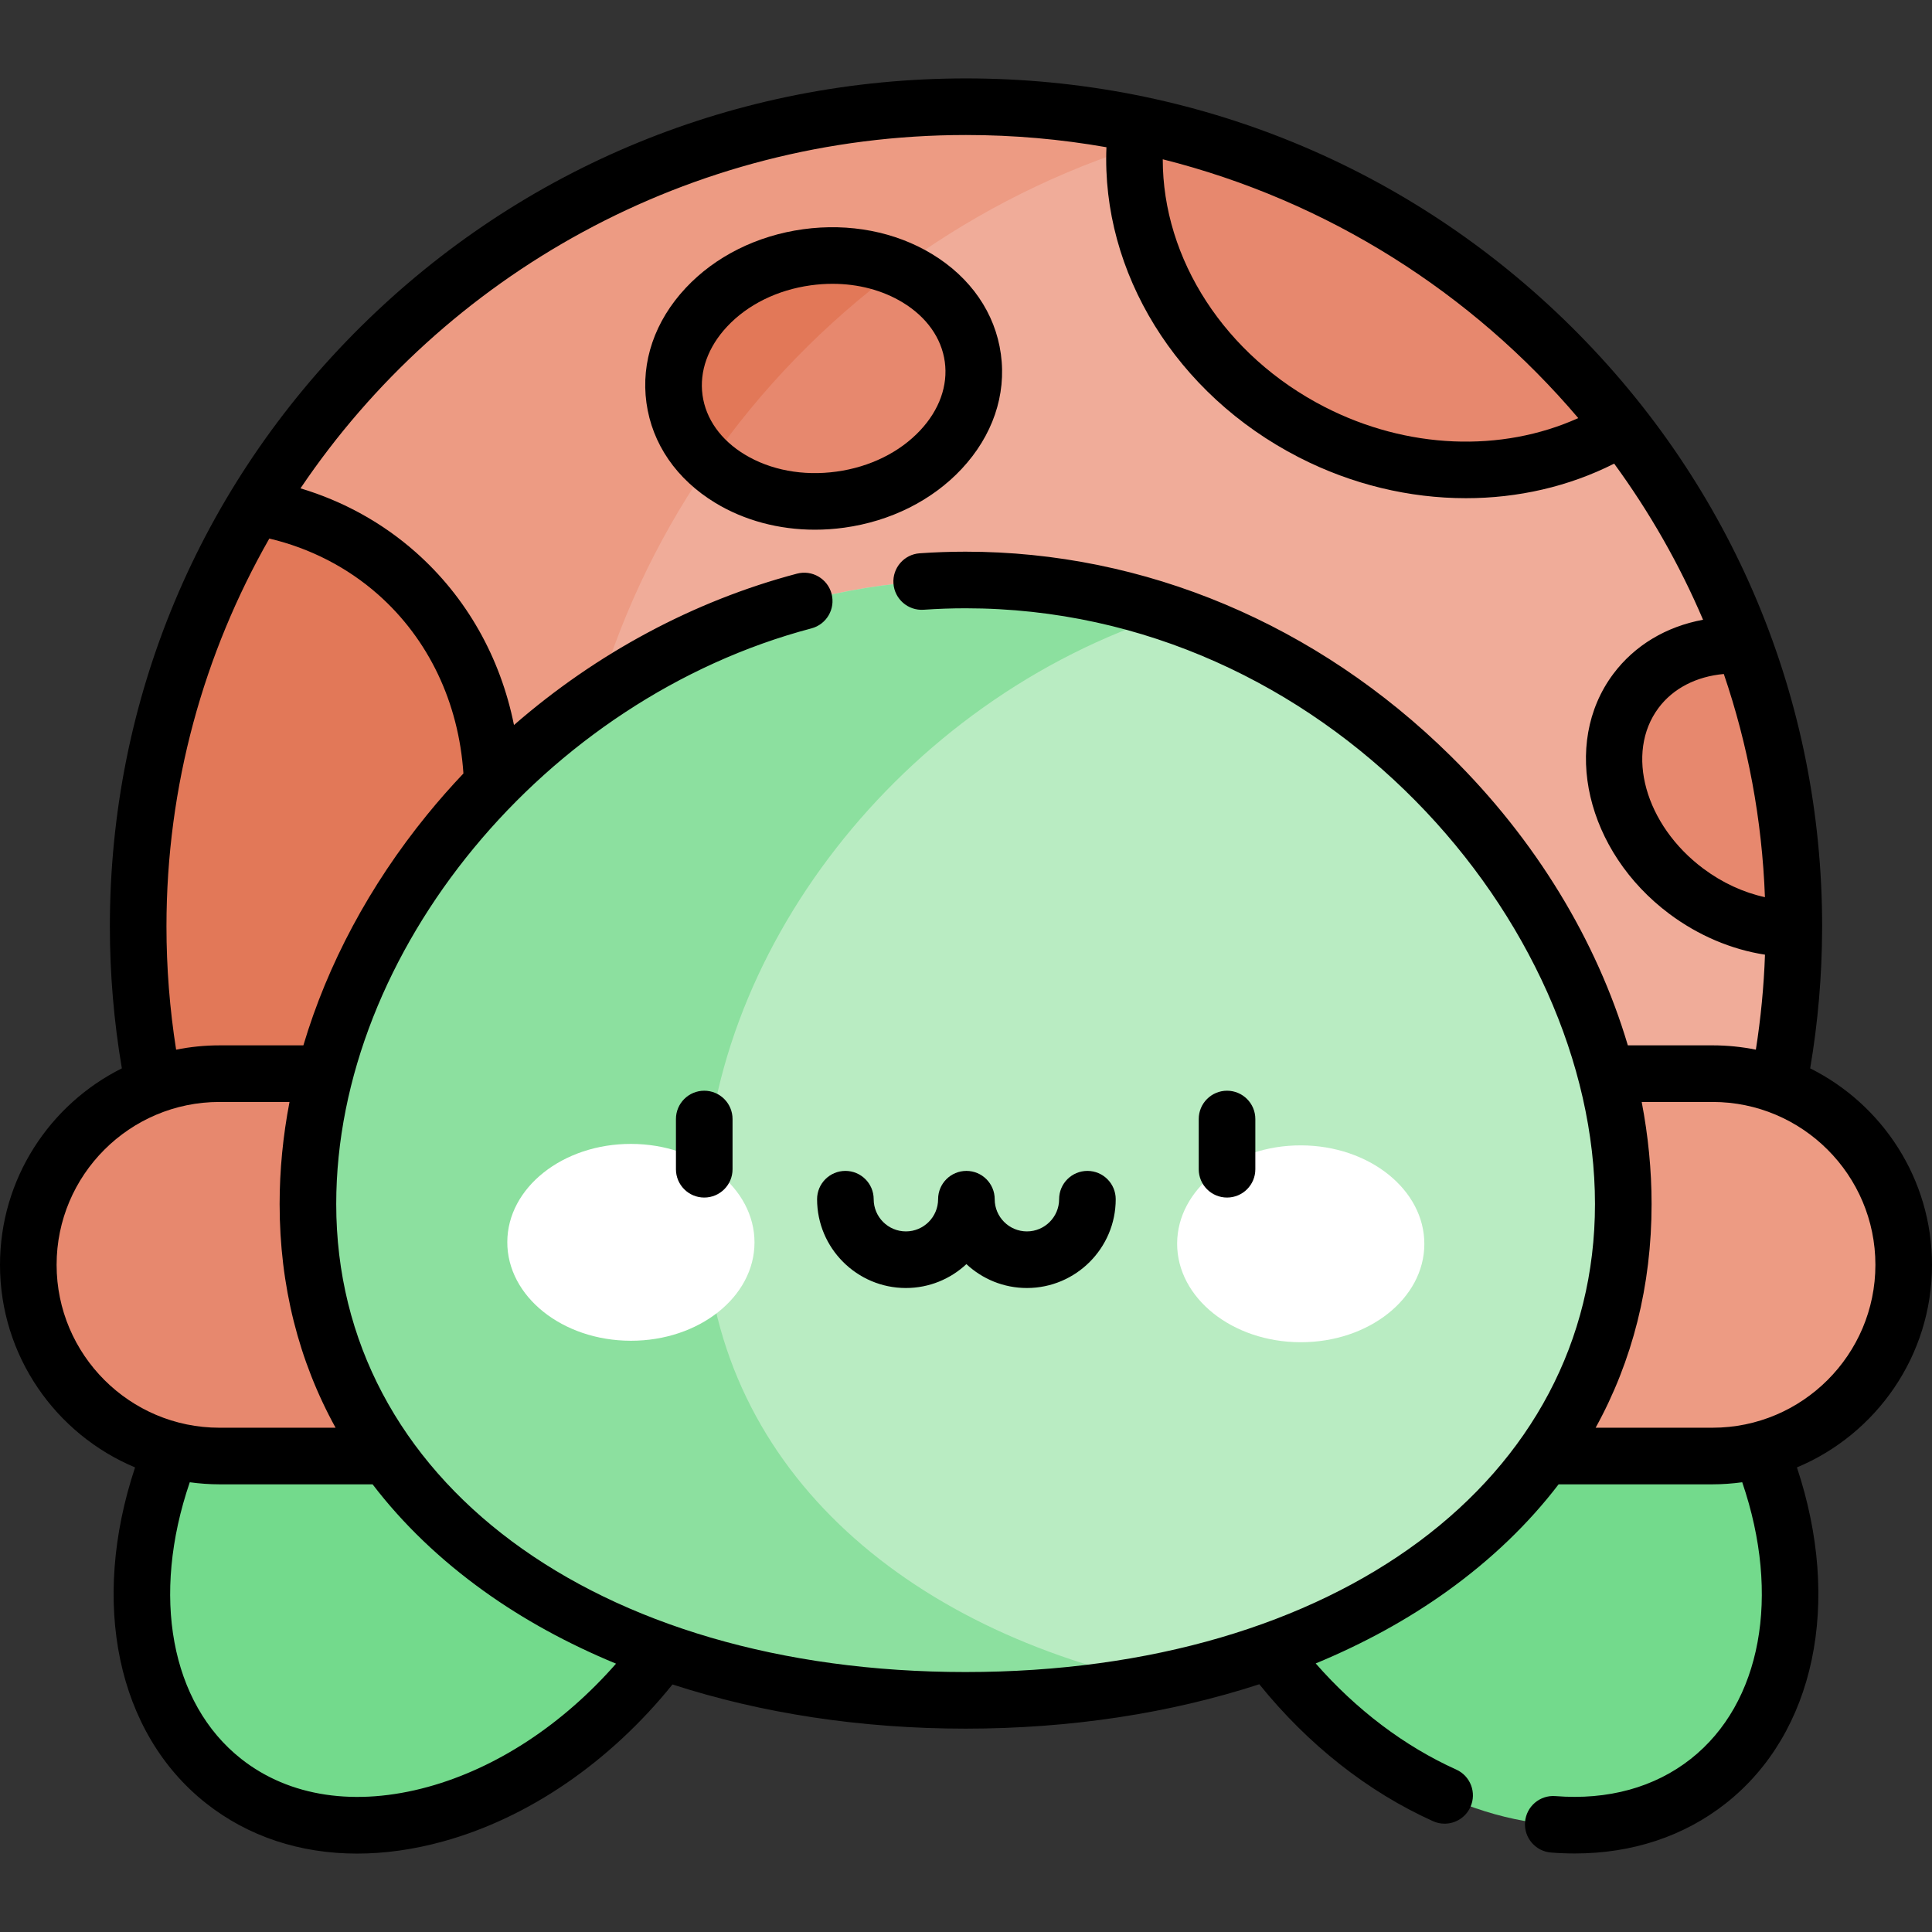 <svg id="Capa_1" enable-background="new 0 0 512 512" height="512" viewBox="0 0 512 512" width="512" xmlns="http://www.w3.org/2000/svg"><rect x="0" y="0" width="512" height="512" fill="#333333" stroke="none"/><g><g><g><ellipse cx="118.334" cy="397.143" fill="#73da8c" rx="95.361" ry="70.052" transform="matrix(.619 -.785 .785 .619 -266.758 244.074)"/></g><g><path d="m462.153 171.052c-7.751-21.033-18.7-40.538-32.249-57.959l-128.641-80.175c-14.607-3.034-29.745-4.64-45.263-4.64-80.12 0-150.197 42.538-188.488 106.044l.104.004-22.47 170.986-.111-.018c5.086 17.626 12.357 34.338 21.514 49.827h378.904c18.929-32.019 29.825-69.258 29.93-109.015z" fill="#f0ac99"/></g><g><path d="m307.659 36.905-6.376-3.974c-14.613-3.041-29.757-4.652-45.283-4.652-80.12 0-150.197 42.538-188.488 106.044l.104.004-22.47 170.985-.111-.018c5.086 17.625 12.357 34.338 21.514 49.827h113c-19.021-32.174-29.935-69.618-29.935-109.592 0-98.897 66.738-182.343 158.045-208.624z" fill="#ed9b83"/></g><g><path d="m105.965 273.143c33.028-37.336 32.675-91.599-.787-121.2-10.844-9.593-23.834-15.401-37.563-17.616-19.614 32.532-30.896 70.56-30.896 111.202 0 20.737 2.944 40.791 8.426 59.784 22.049-2.353 44.106-13.276 60.82-32.17z" fill="#e27858"/></g><g><ellipse cx="393.667" cy="397.143" fill="#73da8c" rx="70.052" ry="95.361" transform="matrix(.785 -.619 .619 .785 -161.378 329.163)"/></g><g><path d="m453.834 385.862h-395.667c-27.867 0-50.667-22.8-50.667-50.667 0-27.867 22.8-50.667 50.667-50.667h395.667c27.867 0 50.667 22.8 50.667 50.667-.001 27.867-22.801 50.667-50.667 50.667z" fill="#ed9b83"/></g><g><path d="m170.273 335.195c0-27.867 22.8-50.667 50.667-50.667h-162.667c-27.867 0-50.667 22.8-50.667 50.667 0 27.867 22.8 50.667 50.667 50.667h162.667c-27.867 0-50.667-22.8-50.667-50.667z" fill="#e7886e"/></g><g><ellipse cx="218.279" cy="100.296" fill="#e7886e" rx="39.906" ry="32.418" transform="matrix(.991 -.136 .136 .991 -11.637 30.7)"/></g><g><path d="m213.858 68.18c-21.833 3.005-37.554 19.82-35.113 37.557.916 6.655 4.259 12.494 9.232 17.034 13.729-19.811 30.695-37.248 50.133-51.58-7.09-3.013-15.496-4.216-24.252-3.011z" fill="#e27858"/></g><g><path d="m301.263 32.918c-4.195 31.369 13.639 64.813 46.367 81.606 27.907 14.319 59.336 12.783 82.274-1.432-31.323-40.273-76.584-69.36-128.641-80.174z" fill="#e7886e"/></g><g><path d="m430.187 319.084c0 81.989-78.033 131.524-174.293 131.524s-174.293-49.536-174.293-131.524 78.033-165.383 174.293-165.383 174.293 83.394 174.293 165.383z" fill="#b9ecc2"/></g><g><path d="m186.632 320.138c0-66.917 51.984-134.761 123.43-157.446-17.021-5.772-35.188-8.99-54.061-8.99-96.259 0-174.293 83.394-174.293 165.383s78.033 131.523 174.292 131.523c17.355 0 34.113-1.619 49.932-4.739-69.31-15.285-119.3-60.111-119.3-125.731z" fill="#8ce09f"/></g><g><g><g><ellipse cx="167.227" cy="329.293" fill="#fff" rx="26.085" ry="32.756" transform="matrix(.002 -1 1 .002 -162.432 495.798)"/></g><g><ellipse cx="344.773" cy="329.682" fill="#fff" rx="26.085" ry="32.756" transform="matrix(.002 -1 1 .002 14.338 673.733)"/></g></g></g><g><path d="m462.153 171.052c-11.464-.668-22.147 3.392-28.621 12.053-11.413 15.267-5.43 39.033 13.364 53.083 8.884 6.642 19.04 9.918 28.487 9.919 0-.193.005-.385.005-.577-.001-26.165-4.674-51.248-13.235-74.478z" fill="#e7886e"/></g></g><g><path d="m254.837 124.279c8.204-8.775 11.899-19.588 10.405-30.447s-7.974-20.271-18.244-26.504c-9.77-5.93-21.904-8.267-34.162-6.577-12.261 1.688-23.311 7.214-31.116 15.562-8.204 8.775-11.899 19.589-10.405 30.447 1.495 10.859 7.974 20.272 18.244 26.505 7.697 4.671 16.86 7.111 26.397 7.111 2.568 0 5.164-.177 7.765-.535 12.261-1.688 23.311-7.215 31.116-15.562zm-57.496-3.838c-6.333-3.844-10.299-9.429-11.165-15.727-.867-6.298 1.442-12.746 6.502-18.158 5.459-5.84 13.345-9.727 22.203-10.946 1.929-.266 3.848-.396 5.74-.396 6.797 0 13.25 1.693 18.595 4.938 6.333 3.844 10.299 9.429 11.165 15.726.867 6.298-1.442 12.747-6.501 18.158-5.459 5.84-13.345 9.727-22.204 10.946-8.861 1.219-17.502-.395-24.335-4.541z"/><path d="m512 335.195c0-22.779-13.168-42.529-32.286-52.07 2.067-12.154 3.131-24.564 3.166-36.968 0-.017.003-.033.003-.05 0-.01-.002-.021-.002-.031 0-.182.006-.365.006-.547 0-60.047-23.609-116.496-66.479-158.948-42.851-42.433-99.818-65.802-160.408-65.802s-117.557 23.369-160.407 65.802c-42.87 42.452-66.479 98.901-66.479 158.948 0 12.61 1.077 25.238 3.178 37.593-19.121 9.54-32.292 29.292-32.292 52.073 0 24.149 14.795 44.903 35.795 53.687-11.94 35.865-4.803 70.375 18.831 89.02 11.173 8.813 24.923 13.32 40.002 13.32 7.342 0 15-1.068 22.827-3.229 22.623-6.244 44.14-21.001 60.765-41.596 23.595 7.667 49.971 11.711 77.673 11.711 27.766 0 54.199-4.062 77.836-11.763 12.879 15.969 28.76 28.504 46.029 36.284 1 .451 2.046.664 3.076.664 2.859 0 5.592-1.645 6.842-4.421 1.702-3.777.02-8.218-3.757-9.919-13.711-6.177-26.479-15.839-37.243-28.123 12.706-5.262 24.41-11.666 34.833-19.145 11.694-8.391 21.556-17.883 29.54-28.323h40.784c2.672 0 5.297-.197 7.875-.548 10.277 30.062 5.095 58.542-13.624 73.309-9.578 7.555-21.976 10.972-35.861 9.863-4.14-.334-7.742 2.753-8.07 6.883s2.754 7.742 6.883 8.07c2.117.168 4.208.252 6.274.252 15.222 0 28.972-4.542 40.064-13.291 23.622-18.637 30.767-53.16 18.831-89.02 21-8.783 35.795-29.536 35.795-53.685zm-44.274-97.433c-5.701-1.242-11.32-3.829-16.341-7.582-15.452-11.551-20.766-30.654-11.848-42.585 3.87-5.178 10.016-8.323 17.292-8.98 6.371 18.685 10.136 38.543 10.897 59.147zm-49.469-126.963c-20.392 9.186-45.379 8.249-67.203-2.948-26.474-13.584-42.93-39.223-42.911-65.638 43.672 10.981 81.969 35.425 110.114 68.586zm-374.143 134.73c0-37.332 9.915-72.411 27.258-102.81 10.794 2.555 20.683 7.629 28.837 14.842 13.381 11.837 21.348 28.617 22.603 47.415-3.331 3.513-6.54 7.154-9.608 10.923-15.299 18.79-26.418 39.67-32.805 61.131h-22.232c-3.934 0-7.776.397-11.493 1.146-1.696-10.75-2.56-21.705-2.56-32.647zm-29.114 89.666c0-23.802 19.365-43.166 43.167-43.166h18.555c-1.731 9.014-2.62 18.069-2.62 27.055 0 21.608 5.045 41.542 14.828 59.278h-30.763c-23.802 0-43.167-19.364-43.167-43.167zm98.464 138.338c-19.184 5.295-36.78 2.664-49.548-7.409-18.728-14.774-23.902-43.243-13.623-73.309 2.577.35 5.202.547 7.874.547h40.571c7.983 10.441 17.846 19.932 29.54 28.323 10.462 7.507 22.215 13.93 34.977 19.204-14.14 16.119-31.611 27.627-49.791 32.644zm142.43-30.425c-98.205 0-166.792-51.001-166.792-124.024 0-66.895 55.318-133.905 125.936-152.557 4.005-1.058 6.394-5.161 5.336-9.166-1.058-4.006-5.164-6.397-9.167-5.336-27.379 7.23-53.188 21.135-74.997 40.115-3.608-17.958-12.587-33.894-26.063-45.814-8.783-7.77-19.185-13.509-30.515-16.911 38.02-56.403 102.88-93.636 176.368-93.636 12.695 0 25.132 1.114 37.218 3.242-1.365 33.105 18.433 65.472 50.989 82.176 14.092 7.231 29.348 10.832 44.282 10.831 13.758 0 27.238-3.068 39.281-9.16 9.346 12.79 17.28 26.653 23.555 41.375-9.748 1.798-18.114 6.763-23.801 14.371-13.871 18.556-7.196 47.077 14.88 63.58 7.653 5.721 16.436 9.433 25.335 10.807-.301 8.448-1.11 16.869-2.419 25.172-3.715-.747-7.555-1.144-11.486-1.144h-22.439c-8.26-27.785-24.408-54.458-46.991-76.723-35.388-34.89-81.027-54.104-128.509-54.104-4.041 0-8.134.144-12.165.426-4.132.289-7.247 3.874-6.957 8.006.29 4.131 3.882 7.239 8.005 6.957 3.684-.258 7.423-.389 11.116-.389 95.462 0 166.792 83.354 166.792 157.882.001 73.023-68.587 124.024-166.792 124.024zm197.939-64.746h-30.975c9.783-17.737 14.828-37.67 14.828-59.278 0-9-.895-18.054-2.621-27.055h18.768c23.802 0 43.167 19.364 43.167 43.166 0 23.803-19.364 43.167-43.167 43.167z"/><path d="m186.632 289.052c-4.142 0-7.5 3.357-7.5 7.5v13.312c0 4.143 3.358 7.5 7.5 7.5s7.5-3.357 7.5-7.5v-13.312c0-4.142-3.358-7.5-7.5-7.5z"/><path d="m325.177 289.052c-4.142 0-7.5 3.357-7.5 7.5v13.312c0 4.143 3.358 7.5 7.5 7.5s7.5-3.357 7.5-7.5v-13.312c0-4.142-3.358-7.5-7.5-7.5z"/><path d="m288.177 310.301c-4.142 0-7.5 3.357-7.5 7.5 0 4.706-3.829 8.535-8.535 8.535s-8.535-3.829-8.535-8.535c0-4.143-3.358-7.5-7.5-7.5s-7.5 3.357-7.5 7.5c0 4.706-3.829 8.535-8.535 8.535s-8.535-3.829-8.535-8.535c0-4.143-3.358-7.5-7.5-7.5s-7.5 3.357-7.5 7.5c0 12.978 10.558 23.535 23.535 23.535 6.192 0 11.829-2.407 16.035-6.33 4.206 3.923 9.843 6.33 16.035 6.33 12.978 0 23.535-10.558 23.535-23.535 0-4.142-3.358-7.5-7.5-7.5z"/></g></g></svg>